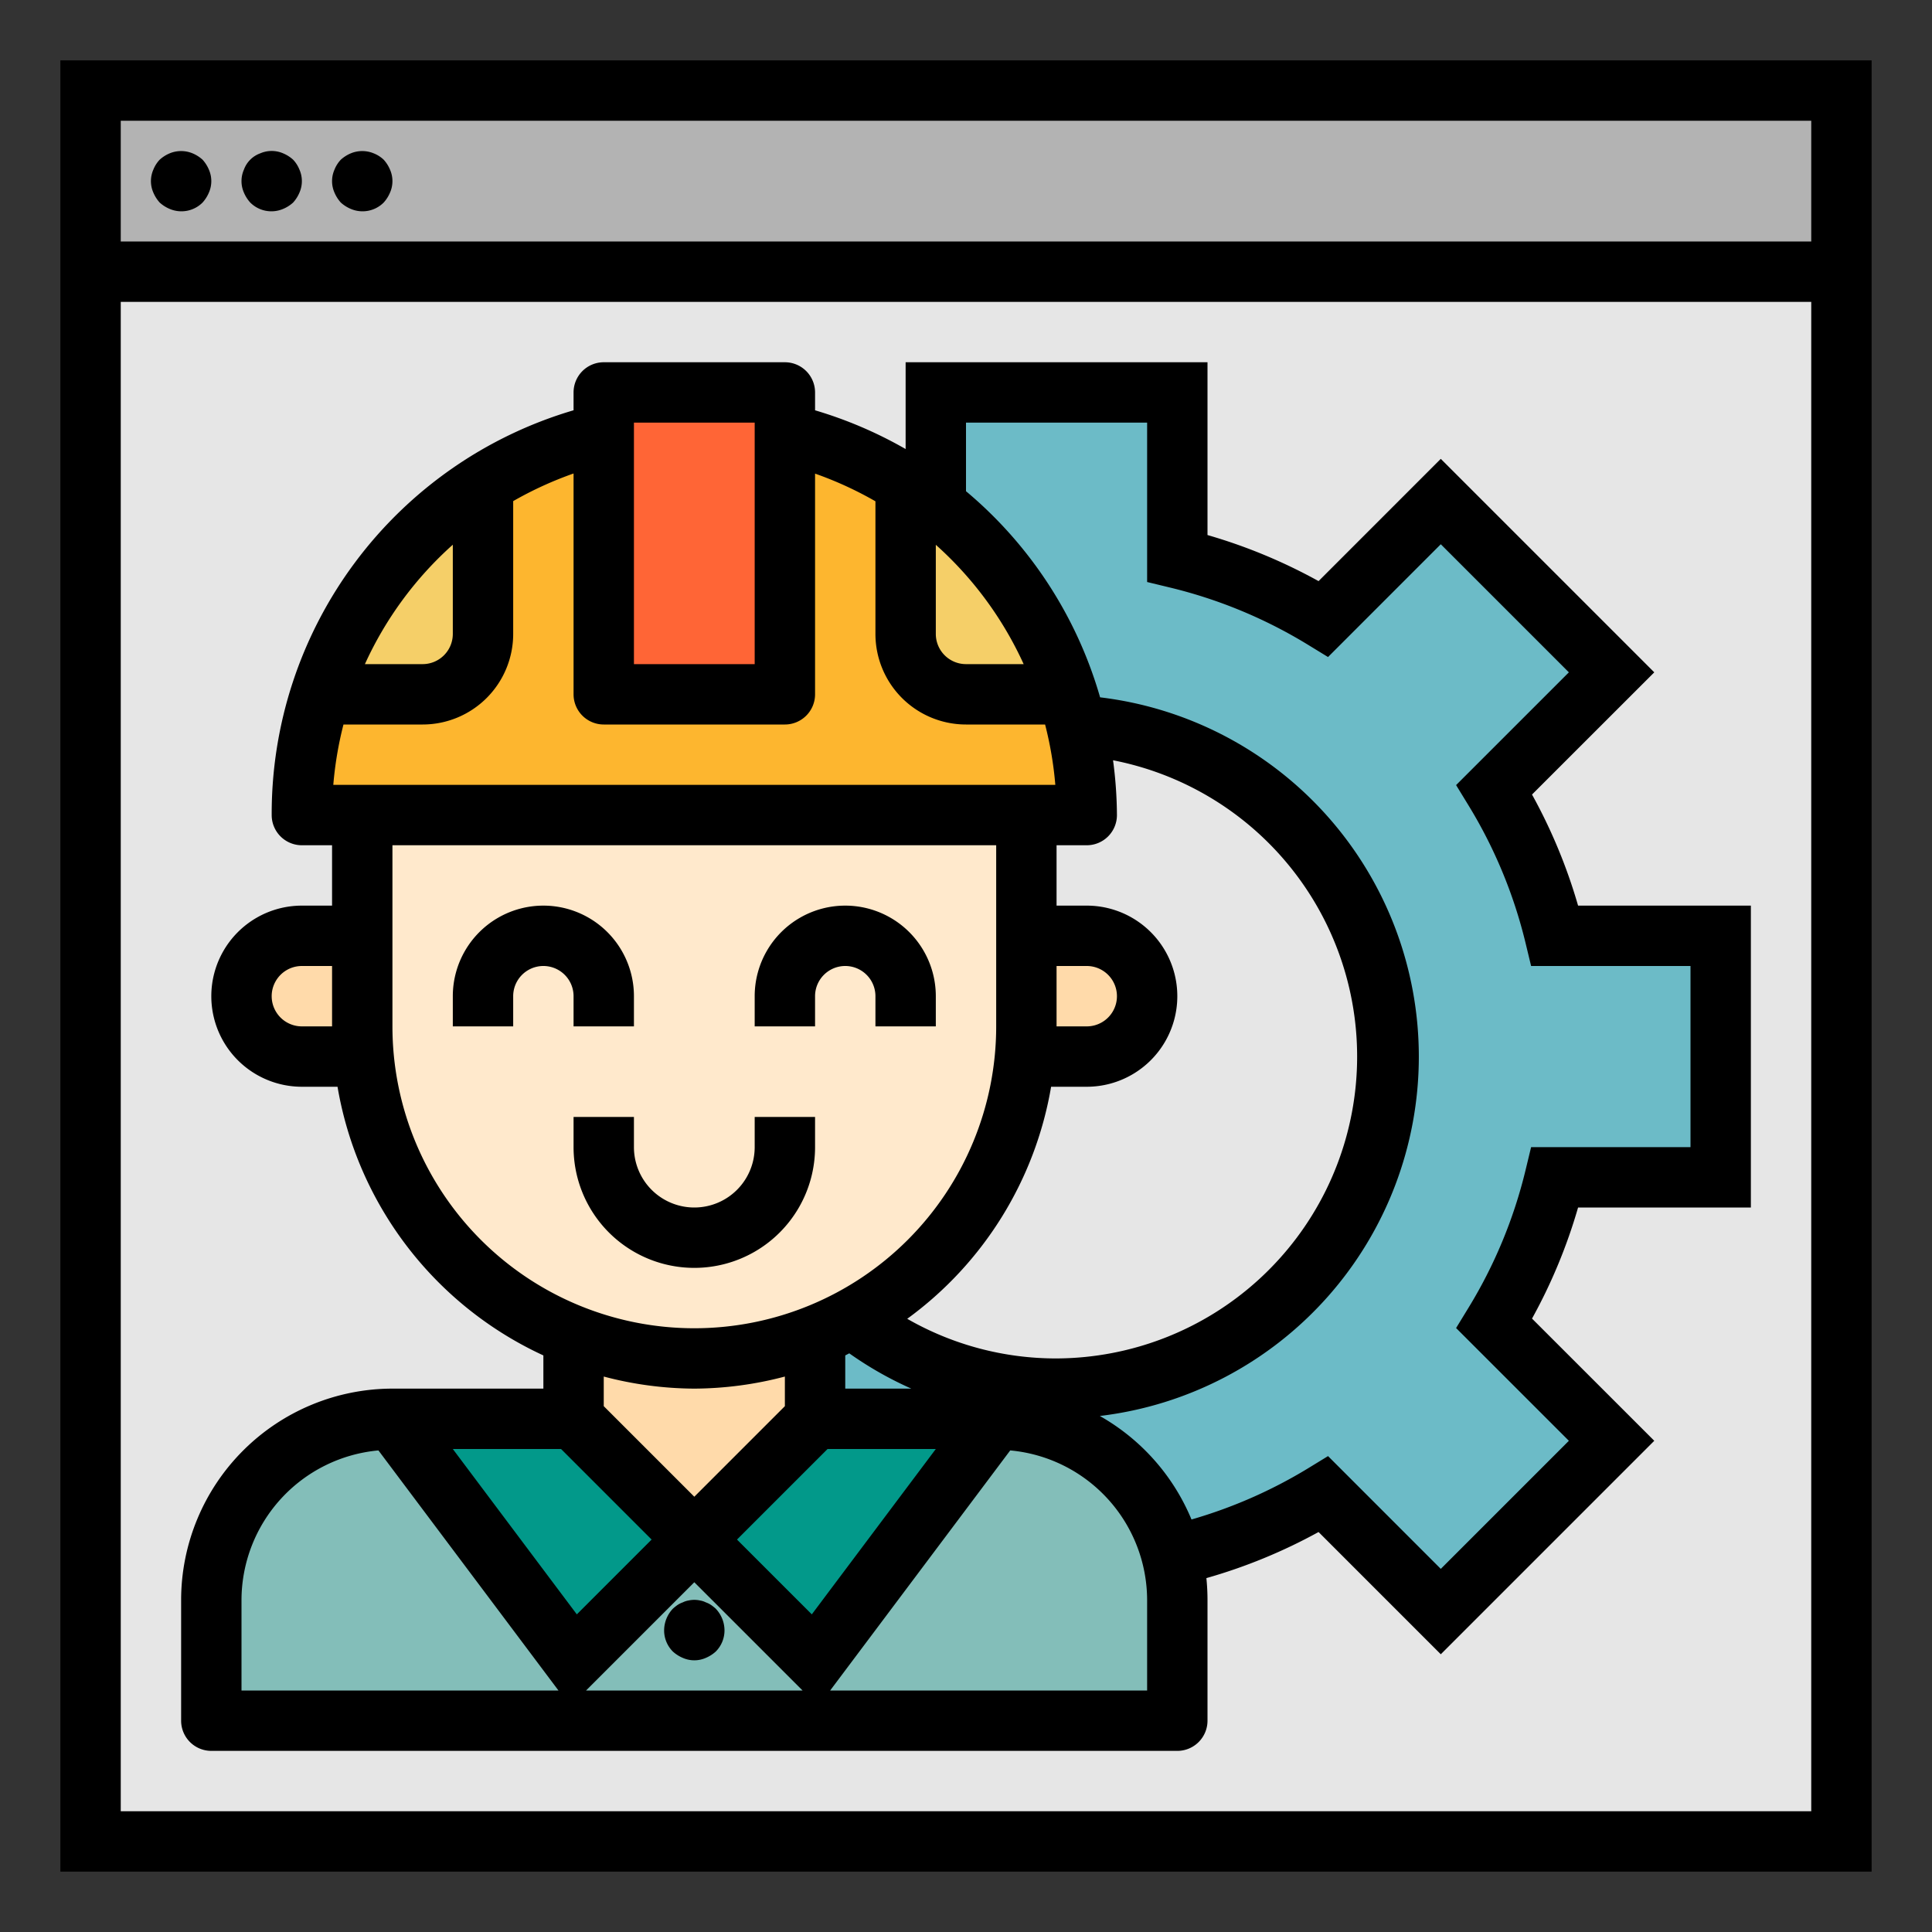 <?xml version="1.0"?>
<svg xmlns="http://www.w3.org/2000/svg" viewBox="0 0 64 64" width="512" height="512"><rect x="0" y="0" width="64" height="64" fill="#333333" stroke="none"/><g id="Filled_Outline" data-name="Filled Outline"><rect x="3" y="3" width="58" height="58" style="fill:#e6e6e6"/><rect x="3" y="3" width="58" height="6" style="fill:#b3b3b3"/><path d="M57,39V31H51.507A16.853,16.853,0,0,0,49.5,26.158l3.886-3.886-5.657-5.657L43.842,20.5A16.853,16.853,0,0,0,39,18.493V13H31v5.493A16.853,16.853,0,0,0,26.158,20.5l-3.886-3.886-5.657,5.657L20.5,26.158A16.853,16.853,0,0,0,18.493,31H14v8h4.493A16.853,16.853,0,0,0,20.5,43.842l-3.886,3.886,5.657,5.657L26.158,49.5A16.853,16.853,0,0,0,31,51.507V57h8V51.507A16.853,16.853,0,0,0,43.842,49.5l3.886,3.886,5.657-5.657L49.5,43.842A16.853,16.853,0,0,0,51.507,39ZM35,46A11,11,0,1,1,46,35,11,11,0,0,1,35,46Z" style="fill:#6cbbc7"/><path d="M26,14.362V13H20v1.362a12.612,12.612,0,0,1,6,0Z" style="fill:#ff6536"/><path d="M26,23V14.362a12.612,12.612,0,0,0-6,0V23Z" style="fill:#ff6536"/><path d="M10,27H36A13,13,0,0,0,23,14h0A13,13,0,0,0,10,27Z" style="fill:#fdb62f"/><rect x="20" y="13" width="6" height="10" style="fill:#ff6536"/><path d="M39,53v4H7V53a6,6,0,0,1,6-6H33A6,6,0,0,1,39,53Z" style="fill:#83beb9"/><rect x="19" y="43" width="8" height="8" style="fill:#ffdaaa"/><path d="M13,31H10a2,2,0,0,0-2,2H8a2,2,0,0,0,2,2h3Z" style="fill:#ffdaaa"/><path d="M33,31h3a2,2,0,0,1,2,2h0a2,2,0,0,1-2,2H33Z" style="fill:#ffdaaa"/><path d="M34,34V27H12v7A11,11,0,0,0,23,45h0A11,11,0,0,0,34,34Z" style="fill:#ffe9cc"/><polygon points="23 51 27 47 33 47 27 55 23 51" style="fill:#02998a"/><polygon points="23 51 19 47 13 47 19 55 23 51" style="fill:#02998a"/><path d="M16,21V16.057A13.015,13.015,0,0,0,10.634,23H14A2,2,0,0,0,16,21Z" style="fill:#f5cf68"/><path d="M32,23h3.366A13.015,13.015,0,0,0,30,16.057V21A2,2,0,0,0,32,23Z" style="fill:#f5cf68"/><path d="M2,62H62V2H2Zm58-2H4V10H60ZM4,4H60V8H4Z"/><path d="M6.71,5.29a1.155,1.155,0,0,0-.33-.21.991.991,0,0,0-.76,0,1.155,1.155,0,0,0-.33.21,1.032,1.032,0,0,0-.21.33.942.942,0,0,0,0,.76,1.169,1.169,0,0,0,.21.33,1.155,1.155,0,0,0,.33.21.99.99,0,0,0,1.09-.21,1.169,1.169,0,0,0,.21-.33.943.943,0,0,0,0-.76A1.155,1.155,0,0,0,6.71,5.29Z"/><path d="M9.71,5.29a1.155,1.155,0,0,0-.33-.21.952.952,0,0,0-.76,0,.9.9,0,0,0-.54.54.942.942,0,0,0,0,.76,1.169,1.169,0,0,0,.21.33.99.99,0,0,0,1.09.21,1.155,1.155,0,0,0,.33-.21,1.169,1.169,0,0,0,.21-.33.943.943,0,0,0,0-.76A1.032,1.032,0,0,0,9.71,5.29Z"/><path d="M12.71,5.29a1.032,1.032,0,0,0-.33-.21.991.991,0,0,0-.76,0,1.155,1.155,0,0,0-.33.21,1.032,1.032,0,0,0-.21.33.942.942,0,0,0,0,.76,1.169,1.169,0,0,0,.21.33,1.155,1.155,0,0,0,.33.21.99.99,0,0,0,1.09-.21,1.169,1.169,0,0,0,.21-.33.943.943,0,0,0,0-.76A1.155,1.155,0,0,0,12.71,5.29Z"/><path d="M13,46a7.008,7.008,0,0,0-7,7v4a1,1,0,0,0,1,1H39a1,1,0,0,0,1-1V53a7.2,7.2,0,0,0-.037-.723,17.821,17.821,0,0,0,3.716-1.527L47.728,54.8,54.8,47.728,50.75,43.68A17.8,17.8,0,0,0,52.276,40H58V30H52.276a17.8,17.8,0,0,0-1.526-3.68L54.8,22.272,47.728,15.2,43.679,19.25A17.809,17.809,0,0,0,40,17.724V12H30v2.875a14.008,14.008,0,0,0-3-1.283V13a1,1,0,0,0-1-1H20a1,1,0,0,0-1,1v.591A13.932,13.932,0,0,0,9,27a1,1,0,0,0,1,1h1v2H10a3,3,0,0,0,0,6h1.181A12.019,12.019,0,0,0,18,44.9V46ZM34.819,36H36a3,3,0,0,0,0-6H35V28h1a1,1,0,0,0,1-1,14.135,14.135,0,0,0-.129-1.815A10,10,0,0,1,35,45a9.9,9.9,0,0,1-4.947-1.313A11.994,11.994,0,0,0,34.819,36ZM35,32h1a1,1,0,0,1,0,2H35ZM31,18.047A11.939,11.939,0,0,1,33.91,22H32a1,1,0,0,1-1-1ZM28.133,44.831A11.948,11.948,0,0,0,30.189,46H28V44.9ZM27.414,48H31l-4.108,5.478L24.414,51Zm-.828,8H19.414L23,52.414Zm-7.478-2.522L15,48h3.586l3,3ZM8,53a4.989,4.989,0,0,1,4.536-4.953L18.5,56H8Zm30,3H27.5l5.965-7.953A4.99,4.99,0,0,1,38,53ZM32,14h6v5.28l.765.185a15.9,15.9,0,0,1,4.556,1.889l.672.411,3.735-3.736,4.243,4.243-3.736,3.735.411.672a15.877,15.877,0,0,1,1.889,4.555L50.72,32H56v6H50.72l-.185.766a15.877,15.877,0,0,1-1.889,4.555l-.411.672,3.736,3.735-4.243,4.243-3.735-3.736-.672.411a15.878,15.878,0,0,1-3.851,1.689,7.042,7.042,0,0,0-3.037-3.429A11.988,11.988,0,0,0,36.442,23.1,13.923,13.923,0,0,0,32,16.272ZM21,14h4v8H21ZM20,24h6a1,1,0,0,0,1-1V15.689a12.018,12.018,0,0,1,2,.917V21a3,3,0,0,0,3,3h2.62a12.021,12.021,0,0,1,.339,2H11.041a12.019,12.019,0,0,1,.337-2H14a3,3,0,0,0,3-3V16.6a12.092,12.092,0,0,1,2-.915V23A1,1,0,0,0,20,24Zm-5-5.956V21a1,1,0,0,1-1,1H12.088A11.922,11.922,0,0,1,15,18.044ZM10,34a1,1,0,0,1,0-2h1v2Zm3,0V28H33v6a10,10,0,0,1-20,0ZM23,46a11.932,11.932,0,0,0,3-.4v.981l-3,3-3-3v-.981A11.932,11.932,0,0,0,23,46Z"/><path d="M19,34h2V33a3,3,0,0,0-6,0v1h2V33a1,1,0,0,1,2,0Z"/><path d="M27,33a1,1,0,0,1,2,0v1h2V33a3,3,0,0,0-6,0v1h2Z"/><path d="M27,38V37H25v1a2,2,0,0,1-4,0V37H19v1a4,4,0,0,0,8,0Z"/><path d="M22.29,54.71a1.155,1.155,0,0,0,.33.21.942.942,0,0,0,.76,0,1.155,1.155,0,0,0,.33-.21A.99.99,0,0,0,24,54a1.05,1.05,0,0,0-.29-.71,1.576,1.576,0,0,0-.15-.12.757.757,0,0,0-.18-.09.636.636,0,0,0-.18-.06.9.9,0,0,0-.4,0,.636.636,0,0,0-.18.06.757.757,0,0,0-.18.09,1.576,1.576,0,0,0-.15.12A1.05,1.05,0,0,0,22,54,.99.99,0,0,0,22.29,54.71Z"/></g></svg>
